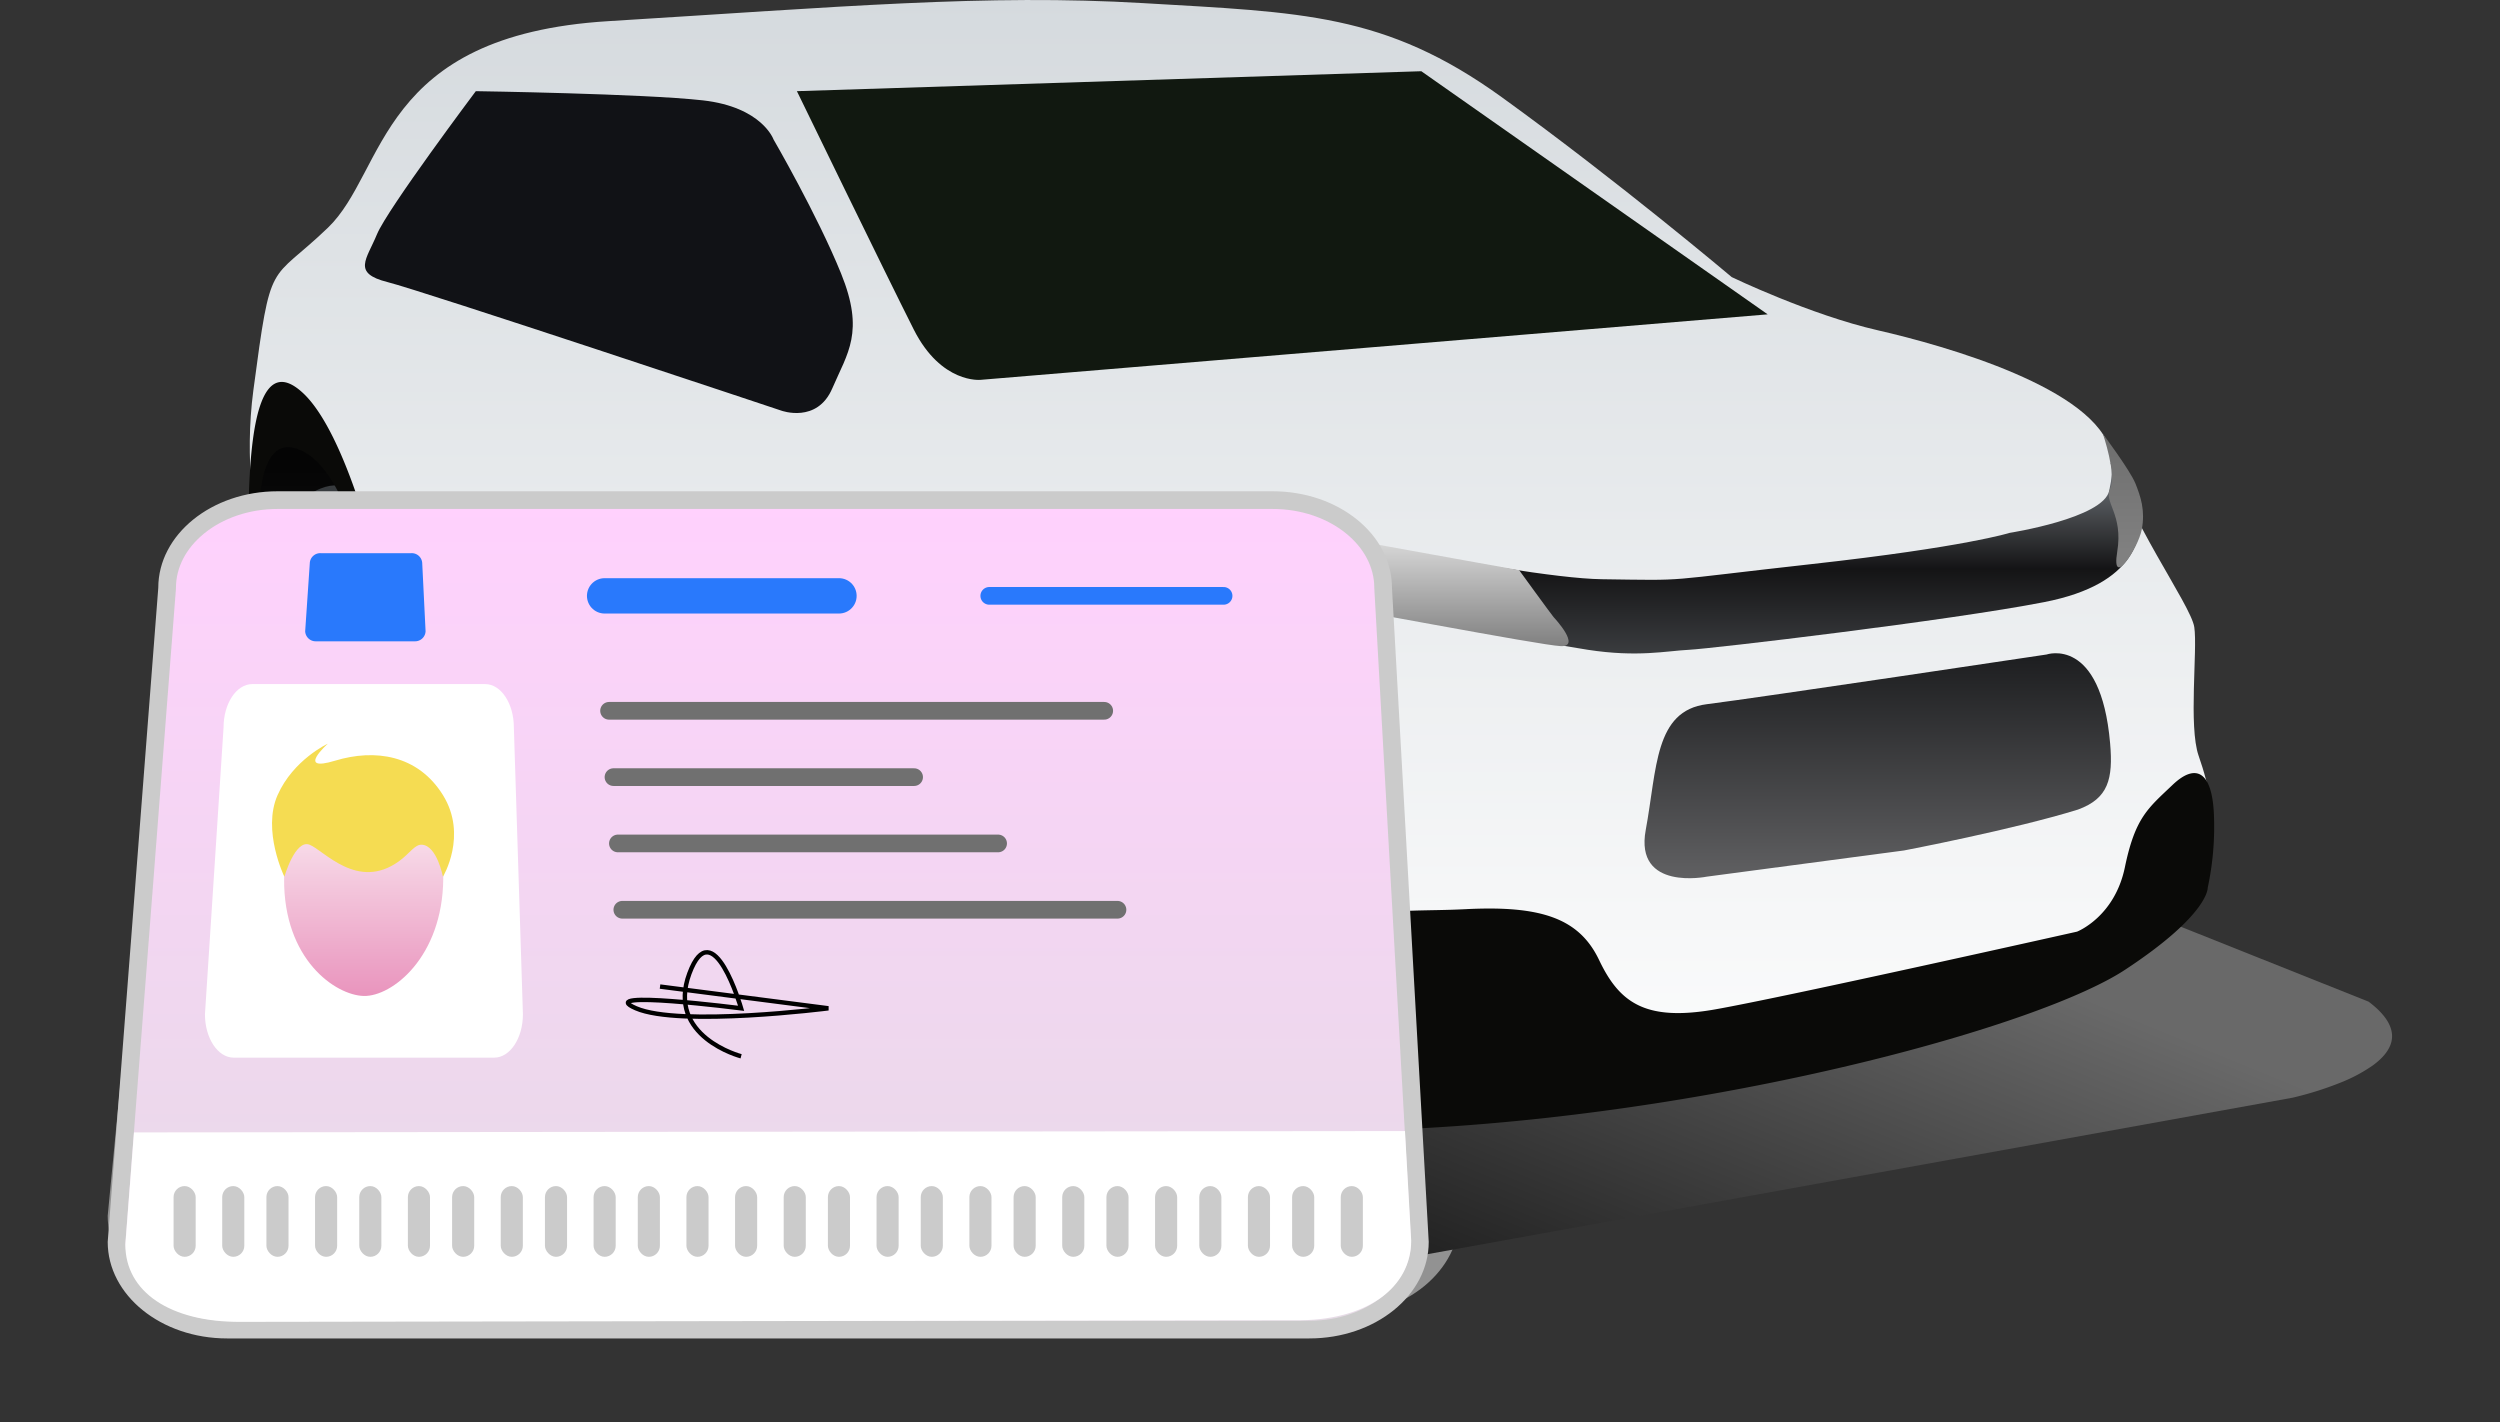 <svg xmlns="http://www.w3.org/2000/svg" xmlns:xlink="http://www.w3.org/1999/xlink" width="565.467" height="321.737" viewBox="0 0 565.467 321.737">
  <rect x="0" y="0" width="565.467" height="321.737" fill="#333333" stroke="none"/>
  <defs>
    <linearGradient id="linear-gradient" x1="0.632" y1="0.321" x2="0.089" y2="0.768" gradientUnits="objectBoundingBox">
      <stop offset="0" stop-color="#696969"/>
      <stop offset="1"/>
    </linearGradient>
    <linearGradient id="linear-gradient-2" x1="0.5" x2="0.5" y2="1" gradientUnits="objectBoundingBox">
      <stop offset="0" stop-color="#d5dade"/>
      <stop offset="1" stop-color="#fff"/>
    </linearGradient>
    <linearGradient id="linear-gradient-3" x1="0.5" x2="0.5" y2="1" gradientUnits="objectBoundingBox">
      <stop offset="0" stop-color="#777c82"/>
      <stop offset="0.547" stop-color="#141415"/>
      <stop offset="1" stop-color="#3c3e41"/>
    </linearGradient>
    <linearGradient id="linear-gradient-4" x1="0.5" x2="0.5" y2="1" gradientUnits="objectBoundingBox">
      <stop offset="0" stop-color="#17181a"/>
      <stop offset="1" stop-color="#646466"/>
    </linearGradient>
    <linearGradient id="linear-gradient-5" x1="0.5" x2="0.5" y2="1" gradientUnits="objectBoundingBox">
      <stop offset="0" stop-color="#fff"/>
      <stop offset="1" stop-color="gray"/>
    </linearGradient>
    <linearGradient id="linear-gradient-6" x1="0.5" x2="0.5" y2="1" gradientUnits="objectBoundingBox">
      <stop offset="0" stop-color="#6e6e6e"/>
      <stop offset="1" stop-color="gray"/>
    </linearGradient>
    <linearGradient id="linear-gradient-7" x1="0.5" x2="0.5" y2="1" gradientUnits="objectBoundingBox">
      <stop offset="0"/>
      <stop offset="1" stop-color="#313131"/>
    </linearGradient>
    <linearGradient id="linear-gradient-8" x1="0.5" x2="0.5" y2="1" gradientUnits="objectBoundingBox">
      <stop offset="0" stop-color="#3a3e41"/>
      <stop offset="1" stop-color="#050503"/>
    </linearGradient>
    <linearGradient id="linear-gradient-10" x1="0.305" y1="0.5" x2="1.569" y2="0.5" gradientUnits="objectBoundingBox">
      <stop offset="0" stop-color="#88898b"/>
      <stop offset="1" stop-color="#3a3d42"/>
    </linearGradient>
    <linearGradient id="linear-gradient-12" x1="0.5" x2="0.5" y2="1" gradientUnits="objectBoundingBox">
      <stop offset="0" stop-color="#3e3e3e"/>
      <stop offset="1"/>
    </linearGradient>
    <linearGradient id="linear-gradient-13" y1="0.5" x2="1" y2="0.5" gradientUnits="objectBoundingBox">
      <stop offset="0" stop-color="#ffd1fd"/>
      <stop offset="1" stop-color="#e6dbe6"/>
    </linearGradient>
    <linearGradient id="linear-gradient-14" x1="0.5" y1="1" x2="0.5" gradientUnits="objectBoundingBox">
      <stop offset="0" stop-color="#fff"/>
      <stop offset="1" stop-color="#e994bd"/>
    </linearGradient>
  </defs>
  <g id="Groupe_1674" data-name="Groupe 1674" transform="translate(-731.74 -2484.725)">
    <path id="Tracé_3448" data-name="Tracé 3448" d="M22.388,8.969,118.572,0c12.364,0,22.388,12.088,22.388,27V278.8c0,14.912-10.023,27-22.388,27l-96.184-9.258c-12.364,0-22.388-12.088-22.388-27V35.969C0,21.057,10.023,8.969,22.388,8.969Z" transform="translate(1061.899 2641.141) rotate(90)" fill="#929292"/>
    <path id="Soustraction_14" data-name="Soustraction 14" d="M73.478,466.345c-7.721,0-15.206-1.744-20.023-4.666L-125.77,365.917a17.184,17.184,0,0,1-5.066-12.231,17.185,17.185,0,0,1,5.067-12.231L78.477,306.783l.884-.169.24-.046c5.245-1,9.775-1.871,13.941-1.871a19.813,19.813,0,0,1,9.4,2.086L337.852,400.5c4.065,3.065,5.807,6.079,5.177,8.958-.412,1.883-1.843,3.726-4.253,5.477a35.851,35.851,0,0,1-7.6,4,74.961,74.961,0,0,1-10.5,3.281L84.5,464.936A40.2,40.2,0,0,1,73.478,466.345Z" transform="translate(929.64 2310.79)" fill="url(#linear-gradient)"/>
    <path id="Tracé_3424" data-name="Tracé 3424" d="M2505.244,3094.366s-12.522-28.874-8.458-59.507,3.489-23.95,16.842-36.764,11.181-43.544,63.5-46.751,85.382-6.186,121.036-4.07,54.609,2.207,81,21.272,52.016,40.695,52.016,40.695,17.706,8.52,33.019,12.022,49.428,13.171,52.72,27.582,18.122,34.472,18.882,39.569-1.342,22.448.985,29.107,4.78,16.275,2.067,26.053-31.987,31.489-62.273,37.831-124.885,29.853-178.559,6.939S2505.244,3094.366,2505.244,3094.366Z" transform="translate(-1707.74 -461.837)" fill="url(#linear-gradient-2)"/>
    <path id="Tracé_3429" data-name="Tracé 3429" d="M2819.4,3110.622c11.7-.512,78.39,14.865,98.908,15.159s12.5.465,47.419-3.419,44.839-7.071,44.839-7.071,21.141-3.306,22.5-9.51,0-6.485,0-6.485,7.481,4.946,7.34,10.745-.732,16.756-22.048,20.919-75.174,10.525-80.335,10.784-11.584,1.737-22.884,0-76.634-13.477-76.634-13.477S2807.7,3111.135,2819.4,3110.622Z" transform="translate(-1824.252 -510.043)" fill="url(#linear-gradient-3)"/>
    <path id="Tracé_3431" data-name="Tracé 3431" d="M3004.482,3217.642c2.575-13.9,1.964-26.97,13.817-28.455s76.843-11.239,76.843-11.239,12.257-4.263,14.378,20.077c.7,8.081-.393,12.484-7.277,15-14.512,4.505-39.346,9.247-39.346,9.247l-44.6,5.923S3001.908,3231.546,3004.482,3217.642Z" transform="translate(-1900.5 -545.182)" fill="url(#linear-gradient-4)"/>
    <path id="Tracé_3432" data-name="Tracé 3432" d="M2542.5,3006.022c-2.344,5.7-5.679,8.781,2.368,10.808s89.1,29.082,89.1,29.082,8.092,2.972,11.521-5.045,7.374-12.687,1.982-25.98-15.274-30.309-15.274-30.309-2.593-7.343-16.016-8.851-51.324-2.075-51.324-2.075S2544.842,3000.326,2542.5,3006.022Z" transform="translate(-1725.493 -468.306)" fill="#111216"/>
    <path id="Tracé_3433" data-name="Tracé 3433" d="M2696.563,2970.924l141.232-4.51,78.342,54.992-178.012,14.811s-8.895.963-15.135-11.39S2696.563,2970.924,2696.563,2970.924Z" transform="translate(-1784.573 -465.579)" fill="#111810"/>
    <path id="Tracé_3430" data-name="Tracé 3430" d="M2818.518,3117.041c-6.9-1.767-.912,16.323,21.169,20.067s65.556,12.106,70.213,12.317-1.27-6.2-1.618-6.57-7.787-10.615-7.787-10.615S2825.42,3118.809,2818.518,3117.041Z" transform="translate(-1825.144 -518.554)" fill="url(#linear-gradient-5)"/>
    <path id="Tracé_3434" data-name="Tracé 3434" d="M4194.22,3139.417c-1.52,3.14,3.01,5.693,1.6,14.292s4.726-.732,5.553-5.034-.26-7.482-1.432-10.409-7.358-11.219-7.358-11.219S4195.74,3136.277,4194.22,3139.417Z" transform="translate(-2985.194 -544.181)" fill="url(#linear-gradient-6)"/>
    <path id="Tracé_3440" data-name="Tracé 3440" d="M3446.616,2291.973c1.108,12-1.83,30.813,3.86,39.281s193.117,93.836,193.117,93.836-4.113-102.145-42.952-96.854c-10.292,1.4-34.408-4.424-27.833,64.267-24.791-14.294-63.637-33.738-94.715-50.493-8.8-43.746-23.137-58.783-23.137-58.783S3445.508,2279.977,3446.616,2291.973Z" transform="translate(-2656.702 295.54)" fill="url(#linear-gradient-7)"/>
    <path id="Tracé_3426" data-name="Tracé 3426" d="M2733.025,3197.543s-4.352-4.242-12.4,3.026-7.4,28.862-7.4,28.862-1.346,31.031,12.671,39.906c5.467,3.461,12.329,2.7,16.982,2.544,6.56-.762,7.305-1.54,10.413-2.544,3.146-1.754,8.293-2.694,8.481-14.088s-15.171-6.083-18.894-15.554S2733.025,3197.543,2733.025,3197.543Z" transform="translate(-1921.723 -601.797)" fill="url(#linear-gradient-8)"/>
    <path id="Tracé_3427" data-name="Tracé 3427" d="M2749.759,3198.17s-19.18-1.813-23.685,2.3-16.333,18.805-14.4,46.769,10.381,55.734,38.084,51.553,28.647-10.429,28.719-22.817,1.526-34.661-3.412-51.242S2749.759,3198.17,2749.759,3198.17Z" transform="translate(-1791.9 -552.76)" fill="url(#linear-gradient-8)"/>
    <ellipse id="Ellipse_29" data-name="Ellipse 29" cx="18.695" cy="38.325" rx="18.695" ry="38.325" transform="translate(922.534 2660.541) rotate(-3)" fill="url(#linear-gradient-10)"/>
    <ellipse id="Ellipse_30" data-name="Ellipse 30" cx="9.036" cy="28.666" rx="9.036" ry="28.666" transform="translate(793.56 2606.734) rotate(-3)" fill="url(#linear-gradient-10)"/>
    <path id="Tracé_3428" data-name="Tracé 3428" d="M3765.761,3326.048c-6.832-2.939,28.354,13.254,29.121-42.118s-35.307-56.635-35.307-56.635,15.448-4.239,28.623,0,2.806,4.536,6.685,11.1,18.384,28.744,18.966,50.1-1.284,35.748-13.492,37.548S3772.594,3328.987,3765.761,3326.048Z" transform="translate(-2822.027 -581.247)" fill="url(#linear-gradient-12)"/>
    <path id="Tracé_3425" data-name="Tracé 3425" d="M2501.47,3130.5s-4.339-14.593-3.744-27.881,2.642-29.922,12.27-20.828,17.378,39.286,18.575,48.708,3.692,10.77,7.009,11.782,4.271.054,6.707-3.392,46.532,19.971,46.532,19.971a56.8,56.8,0,0,1,14.511,11.49c6.866,7.588,14.327,14.091,17.67,15.76s-11.6-74.3,32.308-66.422c18.678,3.063,35.276,43.525,36.7,48.609a227.643,227.643,0,0,1,13.429,52.833s22.955,9.228,31.367-7.683,20.89-14.122,37.952-15,25.773,1.988,30.3,11.485,10.266,13.973,26.12,11.2,81.99-17.608,81.99-17.608,8.489-3.291,10.823-14.571,5.257-13.354,10.761-18.6,8.969-2.7,9.371,6.587a65.829,65.829,0,0,1-1.4,16.667s.344,6.028-18.73,18.564-87.957,31.623-156.753,35.688-67.839-3.221-70.443-16.594-13.09-88.261-41.48-93.49-26.583,36.125-23.316,60.674c1.3,9.77-15.88-2.509-35.508-12.337-29.354-14.7-65.914-32.863-65.914-32.863s-3.071-50.207-18.575-58.3S2501.47,3130.5,2501.47,3130.5Z" transform="translate(-1709.626 -508.074)" fill="#0a0a08"/>
    <g id="Groupe_1224" data-name="Groupe 1224" transform="translate(1218 -27)">
      <g id="Tracé_3441" data-name="Tracé 3441" transform="translate(-163.101 2634.1) rotate(90)" fill="url(#linear-gradient-13)">
        <path d="M 158.598 296.797 L 10.735 285.365 L 10.658 285.36 L 10.581 285.36 C -0.357 285.36 -9.256 274.145 -9.256 260.36 L -9.256 35.313 C -9.256 21.528 -0.357 10.313 10.581 10.313 L 10.637 10.313 L 10.693 10.309 L 158.578 2 C 169.491 2.037 178.361 13.238 178.361 27 L 178.361 271.797 C 178.361 285.551 169.503 296.746 158.598 296.797 Z" stroke="none"/>
        <path d="M 158.629 4 L 10.805 12.306 L 10.693 12.313 L 10.581 12.313 C 5.979 12.313 1.6 14.594 -1.75 18.736 C -3.46 20.85 -4.808 23.327 -5.756 26.098 C -6.751 29.009 -7.256 32.109 -7.256 35.313 L -7.256 260.359 C -7.256 263.563 -6.751 266.663 -5.756 269.574 C -4.808 272.345 -3.46 274.822 -1.75 276.936 C 1.6 281.078 5.979 283.359 10.581 283.359 L 10.735 283.359 L 10.889 283.371 L 158.668 294.796 C 163.217 294.749 167.54 292.472 170.855 288.374 C 172.565 286.259 173.912 283.783 174.86 281.012 C 175.856 278.101 176.361 275.001 176.361 271.797 L 176.361 27 C 176.361 23.796 175.856 20.696 174.86 17.785 C 173.912 15.015 172.565 12.538 170.855 10.424 C 167.53 6.313 163.192 4.035 158.629 4 M 158.523 -3.0517578125e-05 C 170.584 -3.0517578125e-05 180.361 12.088 180.361 27 L 180.361 271.797 C 180.361 286.709 170.584 298.797 158.523 298.797 L 10.581 287.359 C -1.479 287.359 -11.256 275.271 -11.256 260.359 L -11.256 35.313 C -11.256 20.401 -1.479 8.313 10.581 8.313 L 158.523 -3.0517578125e-05 Z" stroke="none" fill="#cbcbcb"/>
      </g>
      <path id="Tracé_3446" data-name="Tracé 3446" d="M-8.984.758,6.408,0A2.372,2.372,0,0,1,8.68,2.461v22.31a2.372,2.372,0,0,1-2.272,2.461L-8.984,26.189a2.372,2.372,0,0,1-2.272-2.461V3.218A2.372,2.372,0,0,1-8.984.758Z" transform="translate(-390 2648.1) rotate(90)" fill="#2979fc"/>
      <path id="Tracé_3443" data-name="Tracé 3443" d="M.167,2.05,65.038,0c5.42,0,9.813,2.91,9.813,6.5v58.92c0,3.589-4.393,6.5-9.813,6.5L.167,67.712c-5.42,0-9.813-2.91-9.813-6.5V8.549C-9.646,4.96-5.253,2.05.167,2.05Z" transform="translate(-367.982 2676.1) rotate(90)" fill="#fff"/>
      <path id="Tracé_3442" data-name="Tracé 3442" d="M131.244,1.17,156-.235c10.634,0,18.281,10.009,18.039,26.447l.367,238.2c.119,16.123-6.83,26.195-17.464,26.195l-25.391-1.956Z" transform="translate(-167.301 2636.309) rotate(90)" fill="#fff"/>
      <path id="Tracé_3444" data-name="Tracé 3444" d="M18,0c6.377.174,18.122,8.216,18,26.5S27.941,53,18,53-.166,44.246,0,26.5,11.623-.174,18,0Z" transform="translate(-386 2737) rotate(180)" fill="url(#linear-gradient-14)"/>
      <path id="Tracé_3445" data-name="Tracé 3445" d="M-411.875,2981.79c3.257,1.28,10.853,10.5,20.23,3.733,2.466-1.779,3.584-3.875,5.216-3.733,3.386.251,4.719,7.244,4.719,7.244s5.666-9.36,0-18.476-15.4-10.508-24.4-7.775-1.638-3.844-1.638-3.844-7.8,3.6-11.358,11.619,1.533,18.476,1.533,18.476S-415.132,2980.51-411.875,2981.79Z" transform="translate(-4.364 -279)" fill="#f5dc52"/>
      <line id="Ligne_35" data-name="Ligne 35" x2="112" transform="translate(-348.5 2672.5)" fill="none" stroke="#707070" stroke-linecap="round" stroke-width="4"/>
      <line id="Ligne_39" data-name="Ligne 39" x2="53" transform="translate(-349.5 2646.5)" fill="none" stroke="#2979fc" stroke-linecap="round" stroke-width="8"/>
      <line id="Ligne_40" data-name="Ligne 40" x2="53" transform="translate(-262.5 2646.5)" fill="none" stroke="#2979fc" stroke-linecap="round" stroke-width="4"/>
      <line id="Ligne_36" data-name="Ligne 36" x2="68" transform="translate(-347.5 2687.5)" fill="none" stroke="#707070" stroke-linecap="round" stroke-width="4"/>
      <line id="Ligne_37" data-name="Ligne 37" x2="86" transform="translate(-346.5 2702.5)" fill="none" stroke="#707070" stroke-linecap="round" stroke-width="4"/>
      <line id="Ligne_38" data-name="Ligne 38" x2="112" transform="translate(-345.5 2717.5)" fill="none" stroke="#707070" stroke-linecap="round" stroke-width="4"/>
      <path id="Tracé_3447" data-name="Tracé 3447" d="M-481.632,2405.171s-17.009-4.438-11.7-18.722,11.7,7.869,11.7,7.869-33.677-4.281-23.779,0,43.512,0,43.512,0l-38.07-4.915" transform="translate(163 345.47)" fill="none" stroke="#000" stroke-width="1"/>
      <g id="Groupe_1222" data-name="Groupe 1222" transform="translate(0 4)">
        <g id="Groupe_1221" data-name="Groupe 1221" transform="translate(10.921 311.008)">
          <rect id="Rectangle_2237" data-name="Rectangle 2237" width="5" height="16" rx="2.5" transform="translate(-457.921 2464.992)" fill="#cbcbcb"/>
          <rect id="Rectangle_2238" data-name="Rectangle 2238" width="5" height="16" rx="2.5" transform="translate(-446.921 2464.992)" fill="#cbcbcb"/>
          <rect id="Rectangle_2239" data-name="Rectangle 2239" width="5" height="16" rx="2.5" transform="translate(-436.921 2464.992)" fill="#cbcbcb"/>
          <rect id="Rectangle_2240" data-name="Rectangle 2240" width="5" height="16" rx="2.5" transform="translate(-425.921 2464.992)" fill="#cbcbcb"/>
          <rect id="Rectangle_2241" data-name="Rectangle 2241" width="5" height="16" rx="2.5" transform="translate(-415.921 2464.992)" fill="#cbcbcb"/>
          <rect id="Rectangle_2242" data-name="Rectangle 2242" width="5" height="16" rx="2.5" transform="translate(-404.921 2464.992)" fill="#cbcbcb"/>
          <rect id="Rectangle_2243" data-name="Rectangle 2243" width="5" height="16" rx="2.5" transform="translate(-394.921 2464.992)" fill="#cbcbcb"/>
          <rect id="Rectangle_2244" data-name="Rectangle 2244" width="5" height="16" rx="2.5" transform="translate(-383.921 2464.992)" fill="#cbcbcb"/>
          <rect id="Rectangle_2245" data-name="Rectangle 2245" width="5" height="16" rx="2.5" transform="translate(-373.921 2464.992)" fill="#cbcbcb"/>
          <rect id="Rectangle_2246" data-name="Rectangle 2246" width="5" height="16" rx="2.5" transform="translate(-362.921 2464.992)" fill="#cbcbcb"/>
          <rect id="Rectangle_2247" data-name="Rectangle 2247" width="5" height="16" rx="2.5" transform="translate(-352.921 2464.992)" fill="#cbcbcb"/>
          <rect id="Rectangle_2248" data-name="Rectangle 2248" width="5" height="16" rx="2.5" transform="translate(-341.921 2464.992)" fill="#cbcbcb"/>
        </g>
        <rect id="Rectangle_2237-2" data-name="Rectangle 2237" width="5" height="16" rx="2.5" transform="translate(-320 2776)" fill="#cbcbcb"/>
        <rect id="Rectangle_2238-2" data-name="Rectangle 2238" width="5" height="16" rx="2.5" transform="translate(-309 2776)" fill="#cbcbcb"/>
        <rect id="Rectangle_2239-2" data-name="Rectangle 2239" width="5" height="16" rx="2.5" transform="translate(-299 2776)" fill="#cbcbcb"/>
        <rect id="Rectangle_2240-2" data-name="Rectangle 2240" width="5" height="16" rx="2.5" transform="translate(-288 2776)" fill="#cbcbcb"/>
        <rect id="Rectangle_2241-2" data-name="Rectangle 2241" width="5" height="16" rx="2.5" transform="translate(-278 2776)" fill="#cbcbcb"/>
        <rect id="Rectangle_2242-2" data-name="Rectangle 2242" width="5" height="16" rx="2.5" transform="translate(-267 2776)" fill="#cbcbcb"/>
        <rect id="Rectangle_2243-2" data-name="Rectangle 2243" width="5" height="16" rx="2.5" transform="translate(-257 2776)" fill="#cbcbcb"/>
        <rect id="Rectangle_2244-2" data-name="Rectangle 2244" width="5" height="16" rx="2.5" transform="translate(-246 2776)" fill="#cbcbcb"/>
        <rect id="Rectangle_2245-2" data-name="Rectangle 2245" width="5" height="16" rx="2.5" transform="translate(-236 2776)" fill="#cbcbcb"/>
        <rect id="Rectangle_2246-2" data-name="Rectangle 2246" width="5" height="16" rx="2.5" transform="translate(-225 2776)" fill="#cbcbcb"/>
        <rect id="Rectangle_2251" data-name="Rectangle 2251" width="5" height="16" rx="2.5" transform="translate(-204 2776)" fill="#cbcbcb"/>
        <rect id="Rectangle_2247-2" data-name="Rectangle 2247" width="5" height="16" rx="2.5" transform="translate(-215 2776)" fill="#cbcbcb"/>
        <rect id="Rectangle_2250" data-name="Rectangle 2250" width="5" height="16" rx="2.5" transform="translate(-194 2776)" fill="#cbcbcb"/>
        <rect id="Rectangle_2249" data-name="Rectangle 2249" width="5" height="16" rx="2.5" transform="translate(-183 2776)" fill="#cbcbcb"/>
      </g>
    </g>
  </g>
</svg>
